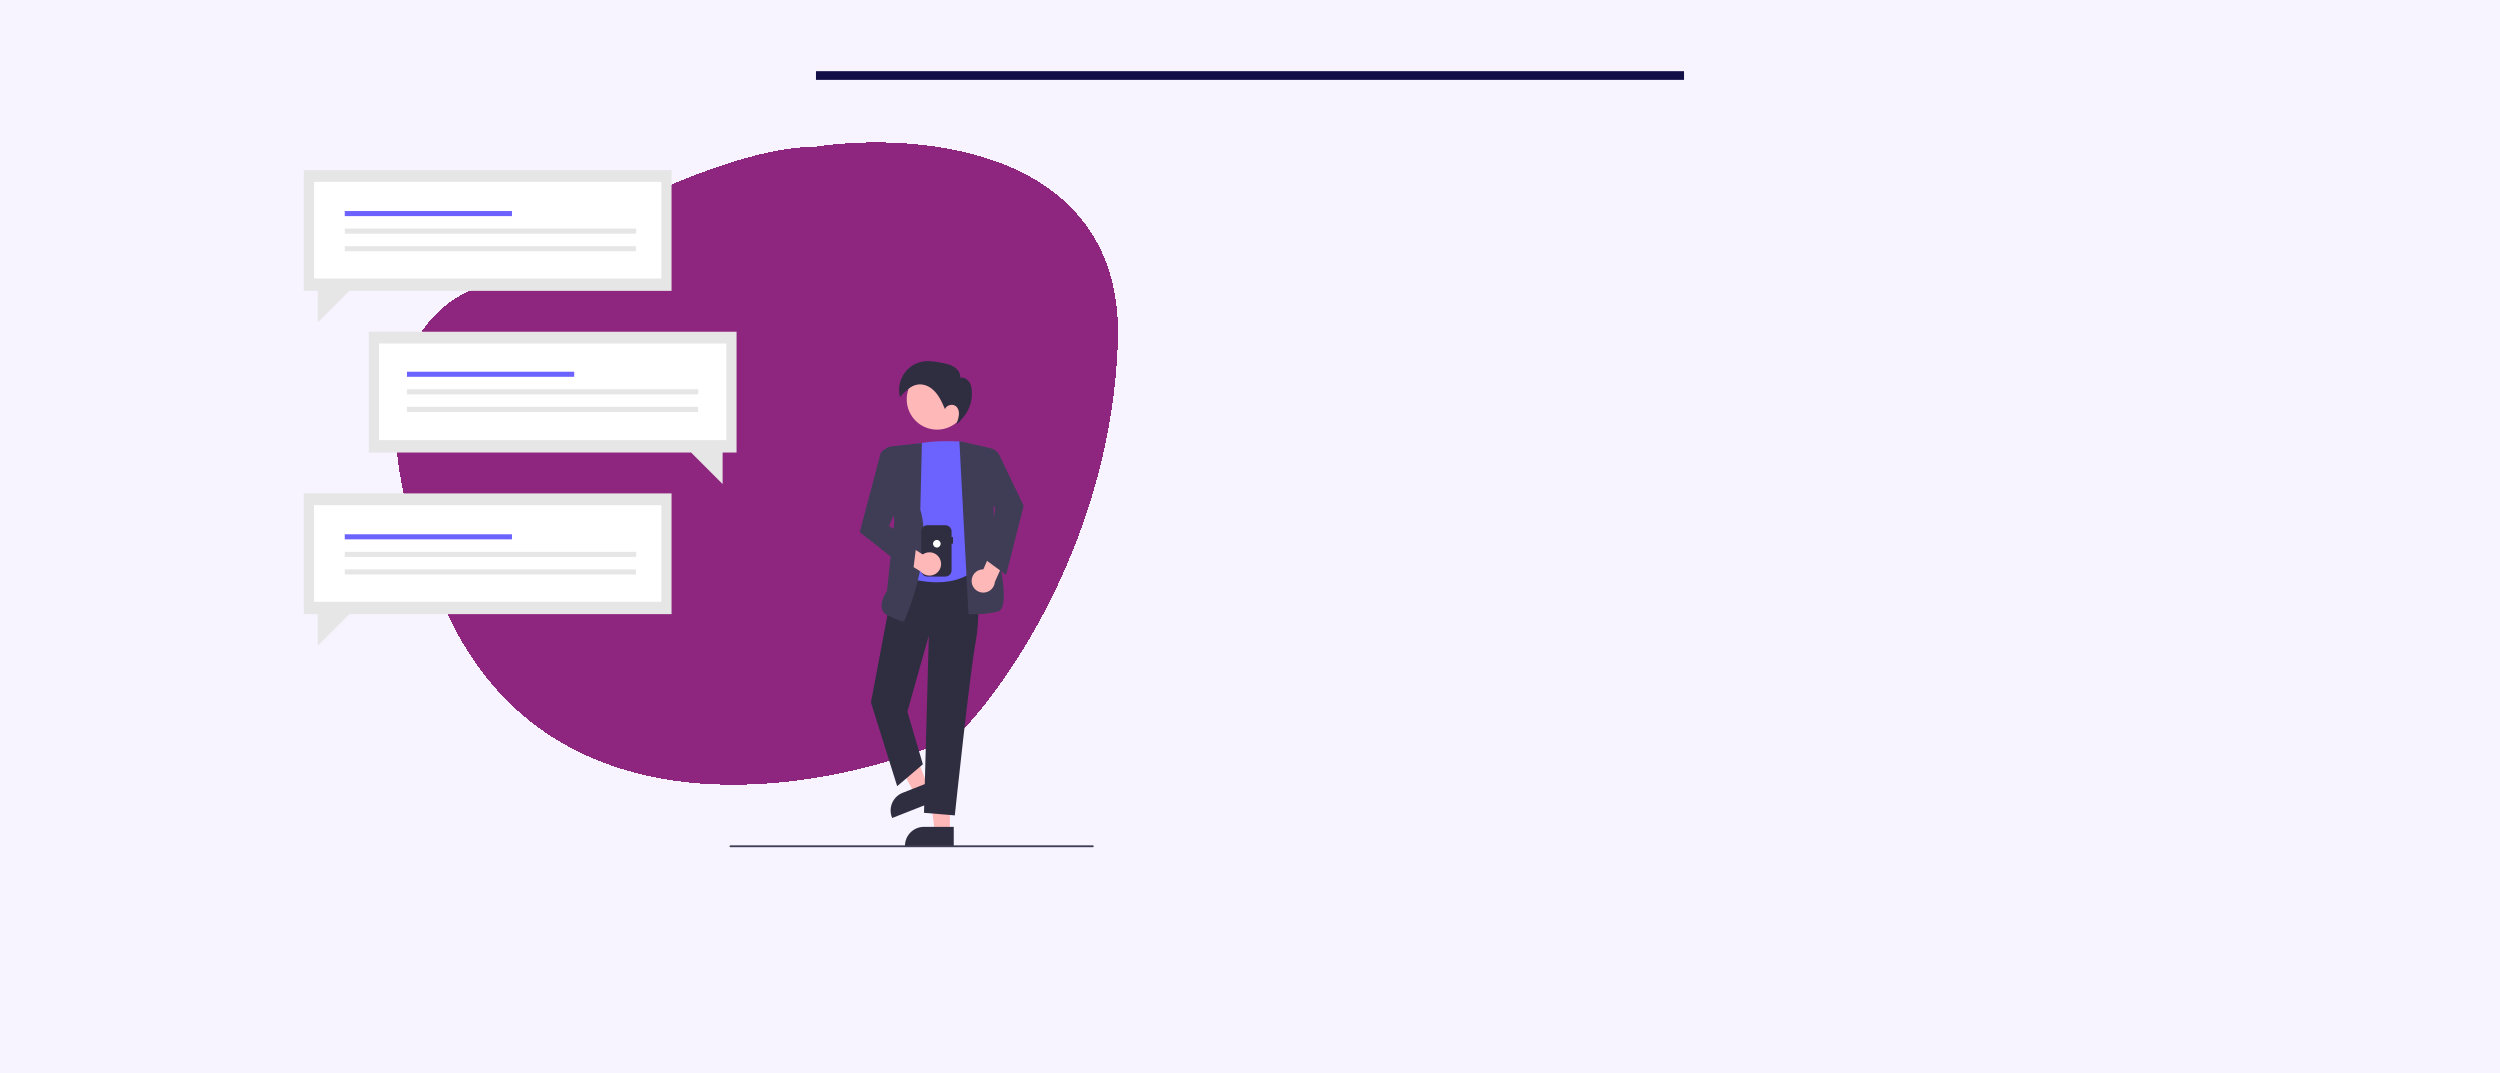 <svg width="1440" height="618" viewBox="0 0 1440 618" fill="none" xmlns="http://www.w3.org/2000/svg">
<rect width="1440" height="618" fill="#F7F3FF"/>
<g filter="url(#filter0_d_23_8)">
<path d="M633.896 190.521C637.997 78.668 519.426 68.567 459.628 77.499C403.925 77.499 305.888 132.061 263.832 159.342C232.566 169.735 186.026 222.674 249.993 351.285C313.96 479.897 470.733 448.718 541.124 417.053C570.34 388.147 629.796 302.374 633.896 190.521Z" fill="#7B0068" fill-opacity="0.84" shape-rendering="crispEdges"/>
</g>
<g clip-path="url(#clip0_23_8)">
<path d="M212.442 191.095H424.258V260.648H416.234V278.839L398.048 260.648H212.442V191.095Z" fill="#E6E6E6"/>
<path d="M418.374 197.868H218.326V253.511H418.374V197.868Z" fill="white"/>
<path d="M330.731 214.113H234.413V217.037H330.731V214.113Z" fill="#6C63FF"/>
<path d="M402.287 224.228H234.413V227.151H402.287V224.228Z" fill="#E6E6E6"/>
<path d="M402.122 234.342H234.413V237.266H402.122V234.342Z" fill="#E6E6E6"/>
<path d="M386.815 284.189H175V353.743H183.023V371.934L201.209 353.743H386.815V284.189Z" fill="#E6E6E6"/>
<path d="M380.932 290.963H180.884V346.606H380.932V290.963Z" fill="white"/>
<path d="M294.893 307.743H198.575V310.667H294.893V307.743Z" fill="#6C63FF"/>
<path d="M366.449 317.858H198.575V320.781H366.449V317.858Z" fill="#E6E6E6"/>
<path d="M366.285 327.972H198.575V330.896H366.285V327.972Z" fill="#E6E6E6"/>
<path d="M386.815 98H175V167.553H183.023V185.745L201.209 167.553H386.815V98Z" fill="#E6E6E6"/>
<path d="M380.932 104.773H180.884V160.416H380.932V104.773Z" fill="white"/>
<path d="M294.893 121.554H198.575V124.477H294.893V121.554Z" fill="#6C63FF"/>
<path d="M366.449 131.668H198.575V134.592H366.449V131.668Z" fill="#E6E6E6"/>
<path d="M366.285 141.782H198.575V144.706H366.285V141.782Z" fill="#E6E6E6"/>
<path d="M547.141 479.113L538.423 479.113L534.276 445.477L547.143 445.478L547.141 479.113Z" fill="#FFB8B8"/>
<path d="M549.364 487.566L521.254 487.565V487.209C521.254 484.307 522.407 481.523 524.459 479.471C526.511 477.419 529.294 476.266 532.195 476.265H532.196L549.365 476.266L549.364 487.566Z" fill="#2F2E41"/>
<path d="M534.883 453.824L526.771 457.017L510.598 427.238L522.571 422.525L534.883 453.824Z" fill="#FFB8B8"/>
<path d="M540.047 460.876L513.889 471.171L513.759 470.84C512.696 468.139 512.75 465.127 513.908 462.466C515.066 459.804 517.233 457.712 519.933 456.649L519.934 456.649L535.911 450.36L540.047 460.876Z" fill="#2F2E41"/>
<path d="M532.227 468.184L535.003 366.14L522.65 409.886L531.575 440.239L516.768 452.828L501.675 404.659L501.648 404.575L516.65 325.259L561.018 323.112L561.335 323.096L561.386 323.41C561.429 323.674 565.622 350.008 562.096 369.053C558.584 388.025 550.096 468.506 550.011 469.318L549.975 469.664L532.227 468.184Z" fill="#2F2E41"/>
<path d="M518.948 331.621L518.698 331.521L526.931 255.965L527.172 255.905C535.54 253.812 546.814 253.995 552.79 254.29C553.696 254.337 554.558 254.694 555.231 255.302C555.905 255.91 556.348 256.732 556.487 257.628L566.386 322.843L566.304 322.959C559.461 332.738 549.003 335.397 539.653 335.397C532.589 335.306 525.59 334.03 518.948 331.621Z" fill="#6C63FF"/>
<path d="M558.159 353.695L557.861 353.668L552.602 254.095L568.582 257.705C570.328 258.105 571.863 259.14 572.888 260.609C573.913 262.078 574.356 263.875 574.129 265.652L572.057 282.204L572.767 311.322C573.262 313.11 581.353 342.739 576.858 350.459C576.631 350.897 576.316 351.283 575.933 351.593C575.55 351.904 575.107 352.132 574.632 352.263C570.316 353.3 565.892 353.818 561.453 353.806C559.436 353.805 558.19 353.698 558.159 353.695Z" fill="#3F3D56"/>
<path d="M511.099 354.37C510.322 354.022 509.634 353.502 509.086 352.851C508.537 352.199 508.143 351.432 507.933 350.607C506.892 346.414 510.407 341.14 510.914 340.408L515.166 300.005L508.842 262.681C508.734 262.043 508.757 261.389 508.91 260.76C509.063 260.131 509.343 259.54 509.733 259.023C510.123 258.505 510.614 258.073 511.176 257.753C511.738 257.432 512.36 257.23 513.004 257.158L531.018 255.149L530.104 293.545C537.835 319.686 520.997 357.377 520.826 357.755L520.732 357.964H520.502C520.412 357.964 518.204 357.923 511.099 354.37Z" fill="#3F3D56"/>
<path d="M548.116 245.34C556.58 240.712 559.69 230.097 555.064 221.631C550.437 213.165 539.825 210.054 531.361 214.682C522.897 219.31 519.787 229.924 524.414 238.39C529.04 246.856 539.652 249.968 548.116 245.34Z" fill="#FFB8B8"/>
<path d="M559.737 335.675C559.58 334.712 559.636 333.727 559.901 332.789C560.166 331.85 560.633 330.981 561.27 330.243C561.906 329.505 562.697 328.915 563.586 328.516C564.476 328.116 565.442 327.917 566.416 327.931L572.462 313.94L581.858 315.541L573.043 335.179C572.91 336.815 572.182 338.346 570.997 339.481C569.811 340.616 568.25 341.277 566.61 341.338C564.97 341.399 563.365 340.856 562.098 339.813C560.831 338.769 559.991 337.296 559.737 335.675V335.675Z" fill="#FFB8B8"/>
<path d="M568.249 322.855L573.241 292.894L564.714 278.678L566.887 258.397L567.37 258.276C568.987 257.876 570.693 258.045 572.2 258.754C573.707 259.463 574.925 260.669 575.649 262.169L589.579 291.247L589.634 291.363L579.517 331.12L568.249 322.855Z" fill="#3F3D56"/>
<path d="M551.186 244.098C551.585 244.214 553.261 242.32 555.096 240.05C557.025 237.684 558.416 234.928 559.175 231.971C559.933 229.014 560.041 225.928 559.49 222.925C559.464 222.79 559.439 222.662 559.414 222.541C558.806 219.648 556.046 216.983 553.155 217.596C553.373 215.032 551.647 212.618 549.46 211.265C547.272 209.912 544.68 209.41 542.153 208.933C539.269 208.389 536.35 207.842 533.422 208.028C530.598 208.202 527.862 209.076 525.46 210.572C522.543 212.491 520.296 215.272 519.031 218.527C517.766 221.782 517.545 225.351 518.401 228.737C522.081 224.557 526.441 220.01 532.744 221.822C534.171 222.247 535.503 222.944 536.666 223.874C540.497 226.883 542.423 231.315 544.286 235.646C545.216 233.276 548.668 232.384 550.63 234.007C551.889 235.049 552.407 236.781 552.359 238.415C552.228 240.046 551.851 241.649 551.241 243.168" fill="#2F2E41"/>
<path d="M548.934 309.364H548.112V306.13C548.111 305.172 547.73 304.253 547.052 303.575C546.374 302.897 545.455 302.516 544.497 302.515H534.197C533.238 302.516 532.319 302.897 531.642 303.575C530.964 304.253 530.583 305.172 530.582 306.13V328.489C530.583 329.447 530.964 330.367 531.642 331.044C532.319 331.722 533.238 332.104 534.197 332.105H544.497C545.455 332.104 546.374 331.722 547.052 331.044C547.73 330.367 548.111 329.447 548.112 328.489V313.2H548.934V309.364Z" fill="#2F2E41"/>
<path d="M539.621 315.392C540.831 315.392 541.812 314.41 541.812 313.2C541.812 311.989 540.831 311.008 539.621 311.008C538.411 311.008 537.429 311.989 537.429 313.2C537.429 314.41 538.411 315.392 539.621 315.392Z" fill="white"/>
<path d="M541.409 321.934C540.992 321.052 540.387 320.273 539.637 319.651C538.886 319.028 538.008 318.578 537.065 318.332C536.122 318.086 535.136 318.049 534.177 318.225C533.219 318.401 532.31 318.786 531.516 319.351L518.599 311.266L511.772 317.919L530.174 329.08C531.211 330.352 532.68 331.199 534.3 331.46C535.92 331.722 537.58 331.38 538.965 330.499C540.35 329.618 541.363 328.259 541.814 326.681C542.264 325.102 542.12 323.413 541.409 321.934Z" fill="#FFB8B8"/>
<path d="M495.21 306.531L507.03 261.869C507.341 260.715 508.072 259.719 509.081 259.078C510.089 258.437 511.301 258.198 512.478 258.406L516.542 259.145L520.872 282.966L512.065 303.046L527.995 312.612L525.755 330.536L495.21 306.531Z" fill="#3F3D56"/>
<path d="M629.452 488H420.733C420.588 488 420.449 487.942 420.346 487.84C420.243 487.737 420.185 487.597 420.185 487.452C420.185 487.307 420.243 487.167 420.346 487.065C420.449 486.962 420.588 486.904 420.733 486.904H629.452C629.597 486.904 629.737 486.962 629.84 487.065C629.942 487.167 630 487.307 630 487.452C630 487.597 629.942 487.737 629.84 487.84C629.737 487.942 629.597 488 629.452 488Z" fill="#3F3D56"/>
</g>
<line x1="470" y1="43.5" x2="970" y2="43.5" stroke="#120E48" stroke-width="5"/>
<defs>
<filter id="filter0_d_23_8" x="194" y="48" width="484" height="438" filterUnits="userSpaceOnUse" color-interpolation-filters="sRGB">
<feFlood flood-opacity="0" result="BackgroundImageFix"/>
<feColorMatrix in="SourceAlpha" type="matrix" values="0 0 0 0 0 0 0 0 0 0 0 0 0 0 0 0 0 0 127 0" result="hardAlpha"/>
<feOffset dx="10" dy="7"/>
<feGaussianBlur stdDeviation="17"/>
<feComposite in2="hardAlpha" operator="out"/>
<feColorMatrix type="matrix" values="0 0 0 0 0 0 0 0 0 0 0 0 0 0 0 0 0 0 0.43 0"/>
<feBlend mode="normal" in2="BackgroundImageFix" result="effect1_dropShadow_23_8"/>
<feBlend mode="normal" in="SourceGraphic" in2="effect1_dropShadow_23_8" result="shape"/>
</filter>
<clipPath id="clip0_23_8">
<rect width="455" height="390" fill="white" transform="translate(175 98)"/>
</clipPath>
</defs>
</svg>
